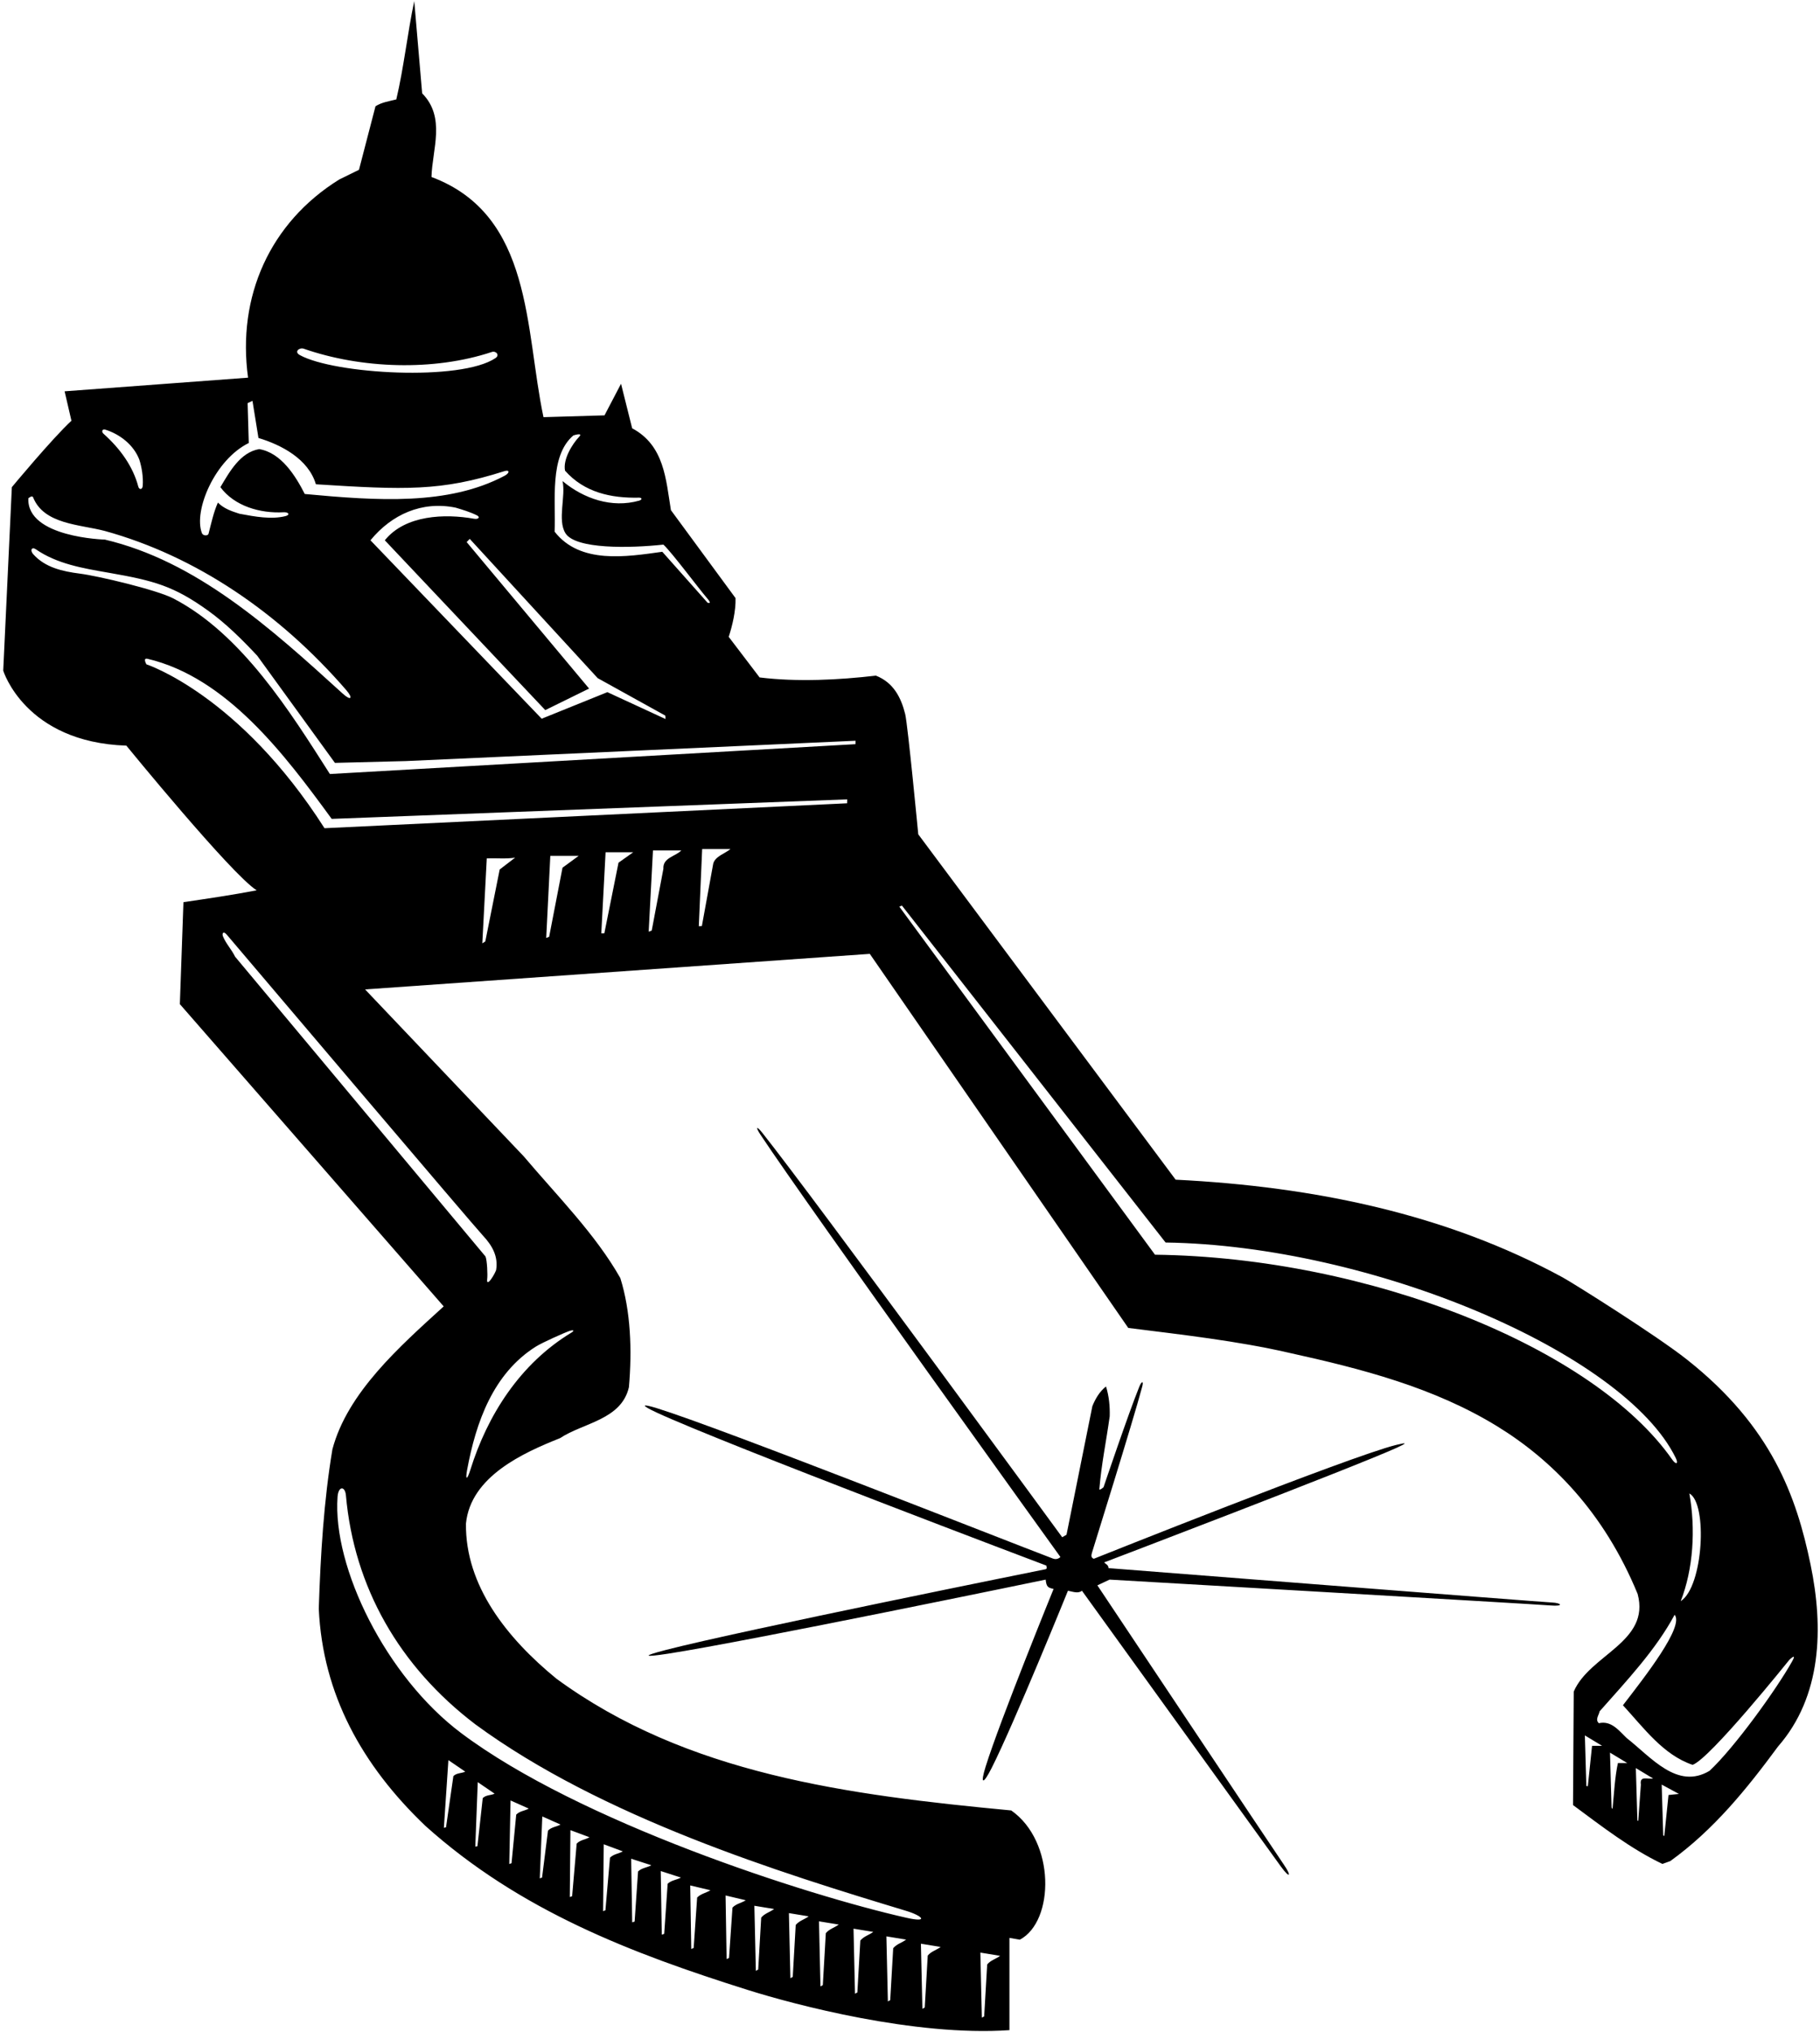 <?xml version="1.0" encoding="UTF-8"?>
<svg xmlns="http://www.w3.org/2000/svg" xmlns:xlink="http://www.w3.org/1999/xlink" width="507pt" height="566pt" viewBox="0 0 507 566" version="1.1">
<g id="surface1">
<path style=" stroke:none;fill-rule:nonzero;fill:rgb(0%,0%,0%);fill-opacity:1;" d="M 504.363 435.777 C 500.438 416.883 493.602 397.449 469.996 378.754 C 461.48 372.004 438.219 357.402 435.32 355.824 C 402.938 338.184 366.145 330.527 327.5 328.602 L 255.801 232.398 C 255.801 232.398 252.879 201.785 252.156 198.898 C 251.004 194.262 248.867 190.109 244 188.199 C 233.699 189.398 222.102 190 211.602 188.699 L 203 177.398 C 204 174.301 205 170.199 204.898 166.602 L 186.898 142.102 C 185.5 133.602 185.102 124.102 176.102 119.301 L 173 106.898 L 168.398 115.699 L 151.398 116.199 C 146.199 91.699 148.5 59.898 120.199 49.301 C 120.398 41.602 124.25 32.75 117.602 26 L 115.398 0.301 C 113.5 9.301 112.5 18.801 110.398 27.699 C 108.398 28.199 106.301 28.5 104.602 29.602 L 100 47.301 L 94.5 50 C 75.199 62 66 82.602 69.102 105.199 L 18 109 L 19.898 117.199 C 14.5 122.199 3.301 135.699 3.301 135.699 L 0.898 186.801 C 0.898 186.801 6.992 206.758 35.199 207.699 C 35.199 207.699 64.5 243.602 71.5 248 C 64.699 249.301 57.898 250.301 51.102 251.301 L 50.102 279.699 L 123.602 363.898 C 111.301 375.102 96.801 387.898 92.602 403.699 C 90.199 418.102 89.301 433 88.801 448.102 C 89.898 471.902 100.801 491.699 118.5 508.598 C 144.891 532.309 176.164 544.168 208.238 554.281 C 221.297 558.398 254.855 567.309 281.199 565.5 L 281.199 539.801 L 284.102 540.301 C 293.785 535.172 294.047 512.926 281.699 504.301 C 236.199 500 191.301 494.199 155 467.598 C 141.199 456.301 129.602 441.699 129.801 424.398 C 131.102 411.301 145.699 404.699 156 400.602 C 162.5 396.301 173.102 395.5 175.199 386.398 C 176.102 376.102 175.699 365.199 172.801 356 C 165.898 343.801 155.199 333.102 145.898 322.102 L 101.699 275.602 L 242.301 265.699 L 314.301 369.898 C 329.398 371.801 344.602 373.5 359 376.801 C 379.34 381.281 399.398 386.453 417.07 397.289 C 432.113 406.52 446.77 421.059 456.199 444 C 459.801 457.398 442.801 460.898 438.398 471.199 L 438.199 502.801 C 446.301 508.801 454.301 515 463.102 519.199 L 465.301 518.402 C 477.398 509.699 486.602 498.301 495.301 486.5 C 507.492 472.555 508.047 453.504 504.363 435.777 Z M 159.723 121.293 C 159.723 121.293 162.562 120.375 161.336 121.664 C 159.387 123.715 156.785 127.973 157.398 131.102 C 162.777 137.195 170.246 138.793 178.004 138.625 C 178.902 138.605 178.93 139.207 178.035 139.461 C 170.434 141.602 162.605 138.922 156.699 134 C 157.676 138.125 155.219 144.836 157.516 148.527 C 160.316 153.023 175.508 152.719 184.801 151.699 C 187.238 153.961 194.719 164.043 197 166.664 C 198.555 168.453 197.105 167.887 197.105 167.887 L 184.5 153.699 C 174.398 155.102 161.602 157.199 154.5 148.102 C 154.898 139.699 152.922 127.094 159.723 121.293 Z M 166.5 188.898 L 185.336 199.336 L 185.398 200.285 L 169.199 192.801 L 150.898 200.199 L 103.199 150.5 C 109.102 143.301 117.5 139.5 126.898 141.398 C 128.91 142.004 130.965 142.605 132.883 143.57 C 133.828 144.043 133.305 144.727 132.031 144.496 C 123.965 143.051 112.898 143.422 107.199 150.5 L 151.898 197.801 L 164.102 191.801 L 130 151 L 130.852 150.102 Z M 84.621 97.137 C 100.574 102.699 120.789 103.445 137.016 98.043 C 138.164 97.66 139.281 98.898 138.047 99.734 C 128.363 106.281 93.176 104.211 83.531 98.914 C 81.812 97.969 83.422 96.719 84.621 97.137 Z M 69.301 123.398 L 68.98 112.297 L 70.332 111.664 L 72 122 C 78.301 123.898 85.898 127.801 88 134.898 C 112.82 136.465 122.805 136.879 140.516 131.238 C 141.969 130.773 142.062 131.73 140.586 132.516 C 124.887 140.848 105.102 139.488 84.898 137.602 C 82.301 132.5 78.301 126.102 72.199 125.102 C 66.898 126 63.898 131.5 61.398 135.699 C 65.324 141.012 72.52 143.051 79 142.691 C 80.453 142.609 80.844 143.43 79.539 143.762 C 75.625 144.75 71.051 143.926 66.699 143.102 C 64.5 142.398 62.398 141.699 60.699 140 C 59.539 142.574 58.859 145.699 58.09 148.688 C 57.93 149.301 56.551 149.309 56.242 148.496 C 53.84 142.191 59.906 128.008 69.301 123.398 Z M 29.332 119.676 C 33.434 120.965 37.223 123.93 38.801 128 C 39.488 130.133 39.938 132.832 39.762 135.316 C 39.684 136.445 38.773 136.496 38.52 135.527 C 37.016 129.848 33.434 124.93 28.832 120.816 C 28.176 120.227 28.496 119.41 29.332 119.676 Z M 9.215 138.516 C 12.227 146.082 22.199 146.059 29.199 147.898 C 54.684 154.926 77.898 170.785 96.434 192.203 C 98.48 194.57 97.773 195.305 95.457 193.195 C 75.25 174.797 54.68 156.312 29.199 150.301 C 29.199 150.301 7.402 149.746 7.898 138.801 C 7.898 138.801 8.957 137.867 9.215 138.516 Z M 126.297 494.738 L 124.25 509 L 123.652 509.137 L 124.91 490.289 L 129.605 493.492 C 128.496 494.02 127.258 493.797 126.297 494.738 Z M 134.477 500.867 L 133 514.25 L 132.402 514.387 L 133.09 496.422 L 137.781 499.625 C 136.672 500.152 135.438 499.926 134.477 500.867 Z M 143.805 505.465 L 142.5 519 L 141.867 519.219 L 142.223 501.52 L 147.297 503.781 C 146.129 504.449 144.805 504.434 143.805 505.465 Z M 152.656 509.914 L 151 523 L 150.367 523.219 L 151.07 505.973 L 156.148 508.23 C 154.98 508.898 153.656 508.883 152.656 509.914 Z M 160.648 513.535 L 159.379 528.184 L 158.73 528.422 L 158.906 509.793 L 164.219 511.766 C 163.027 512.457 161.656 512.496 160.648 513.535 Z M 169.922 517.469 L 168.652 532.117 L 168.008 532.359 L 168.184 513.727 L 173.492 515.699 C 172.301 516.391 170.934 516.43 169.922 517.469 Z M 177.746 521.293 L 176.785 535.246 L 176.113 535.48 L 175.824 517.75 L 181.453 519.57 C 180.219 520.242 178.781 520.293 177.746 521.293 Z M 185.988 524.723 L 185.027 538.676 L 184.352 538.91 L 184.066 521.184 L 189.695 523 C 188.461 523.672 187.023 523.727 185.988 524.723 Z M 194.203 528.566 L 193.238 542.605 L 192.566 542.898 L 192.277 525.191 L 197.91 526.527 C 196.672 527.305 195.234 527.48 194.203 528.566 Z M 204.047 531.363 L 203.086 545.398 L 202.41 545.691 L 202.121 527.984 L 207.754 529.32 C 206.52 530.098 205.078 530.277 204.047 531.363 Z M 212.047 534.152 L 211.215 548.621 L 210.559 548.977 L 210.145 530.852 L 215.645 531.754 C 214.445 532.652 213.047 532.953 212.047 534.152 Z M 221.664 536.199 L 220.836 550.668 L 220.18 551.023 L 219.766 532.898 L 225.266 533.801 C 224.066 534.699 222.664 535 221.664 536.199 Z M 230.047 538.488 L 229.215 552.953 L 228.559 553.309 L 228.145 535.188 L 233.645 536.086 C 232.445 536.988 231.047 537.285 230.047 538.488 Z M 239.664 540.535 L 238.836 555 L 238.18 555.355 L 237.766 537.234 L 243.266 538.133 C 242.066 539.035 240.664 539.332 239.664 540.535 Z M 248.82 542.68 L 247.988 557.145 L 247.336 557.5 L 246.922 539.379 L 252.422 540.277 C 251.223 541.18 249.82 541.477 248.82 542.68 Z M 278.602 544.801 C 277.398 545.699 276 546 275 547.199 L 274.164 561.668 L 273.512 562.023 L 273.102 543.898 Z M 258.441 544.723 L 257.609 559.191 L 256.953 559.547 L 256.539 541.422 L 262.039 542.324 C 260.844 543.223 259.441 543.523 258.441 544.723 Z M 132.398 480.301 C 167.684 506.211 217.281 521.641 252.418 532.266 C 257.016 533.656 258.883 535.641 252.457 534.188 C 224.438 527.855 161.266 507.43 128.398 482.699 C 107.531 467.004 92.609 436.586 94.031 416.965 C 94.258 413.836 96.133 413.906 96.367 416.555 C 98.621 442.062 111.203 464.176 132.398 480.301 Z M 149.184 375.148 C 151.098 373.934 157.574 371.074 158.676 370.727 C 159.773 370.375 160.117 370.633 159.207 371.184 C 144.805 379.898 135.75 394.289 131.027 409.43 C 130.133 412.305 129.586 412.371 130.117 409.477 C 132.59 396.059 137.418 382.617 149.184 375.148 Z M 134.551 344.199 C 137.098 346.93 138.848 349.957 138.199 353.801 C 137.871 354.625 137.422 355.418 136.898 356.184 C 136.16 357.27 135.551 357.574 135.715 356.324 C 135.875 355.074 135.699 351.102 135.25 350 L 65.5 266.5 C 64.539 264.504 62.922 262.836 62.105 260.809 C 61.816 260.094 62.156 259.156 63.172 260.352 C 73.547 272.586 131.863 341.316 134.551 344.199 Z M 139.199 242.199 L 135.191 262.238 L 134.359 262.77 L 135.602 239.102 C 138.199 239 141 239.301 143.5 238.898 Z M 156.699 241.699 L 152.977 260.945 L 152.16 261.27 L 153.301 238.398 L 161.199 238.398 Z M 172.301 240.301 L 168.352 259.969 L 167.504 260 L 168.699 237.398 L 176.398 237.398 Z M 184.801 242 L 181.551 259.211 L 180.703 259.523 L 181.898 236.898 L 189.801 236.898 C 188.102 238.602 184.602 238.898 184.801 242 Z M 198.699 240.5 L 195.52 257.957 L 194.664 258.008 L 195.602 236.5 L 203.5 236.5 C 201.898 237.801 199.301 238.5 198.699 240.5 Z M 235.988 223.754 L 90.398 230.699 C 66.648 193.48 40.801 185.055 40.801 185.055 C 40.801 185.055 39.668 183.172 41.117 183.512 C 63.133 188.723 79.262 210.086 92.398 228.102 L 236 222.664 Z M 238.316 207.289 L 91.898 215.602 C 80.895 198.344 67.391 176.641 48.312 166.711 C 43.621 164.27 27.184 160.414 22.316 159.793 C 17.336 159.156 12.586 158.078 9.27 154.391 C 8.273 153.281 8.844 152.223 9.992 153.012 C 15.926 157.098 23.09 158.289 30.242 159.531 C 43.004 161.746 48.465 163.273 57.945 170.078 C 62.945 173.672 67.5 178.199 71.668 182.664 L 93.301 212.5 L 113 212 L 238.336 206.336 Z M 470.602 416 C 475.75 418.75 474.5 442 468.199 446 C 471.699 437.102 472.398 425.898 470.602 416 Z M 321.75 349.5 L 250.523 252.543 L 251.25 252.25 L 324.699 346.102 C 382.023 346.938 452.43 376.742 466.805 406.098 C 467.645 407.816 466.895 408.094 465.805 406.535 C 444.059 375.453 381.5 350.25 321.75 349.5 Z M 443.5 486.301 L 442.328 497.551 L 441.906 497.5 L 441.5 483.402 L 446.301 486.301 Z M 450.699 491.098 C 449.848 495.113 449.648 499.348 449.234 503.547 C 449.164 504.266 448.938 503.441 448.938 503.441 L 448.5 488.199 L 453.301 491.098 Z M 457.102 497.098 L 456.375 507.18 L 456.129 507.129 L 455.699 492.5 L 460.5 495.402 C 459 495.699 456.699 494.5 457.102 497.098 Z M 464.801 500 L 463.621 511.43 L 463.328 511.246 L 462.898 497.098 L 467.699 499.699 Z M 499.25 462.75 C 494.91 470.512 483.238 486.715 476.25 493.25 C 467.25 498.652 460 489.5 453.102 484.098 C 451 482.098 448.898 479.199 445.398 480 C 444.301 479 445.398 477.801 445.602 476.699 C 453.301 468 461.301 459.5 466.5 449.801 C 469.25 453 458.199 467.098 452.102 475 C 458 481.402 463.301 488.801 471.5 491.598 C 476.301 490 498.461 462.352 498.461 462.352 C 498.461 462.352 500.688 460.18 499.25 462.75 "/>
<path style=" stroke:none;fill-rule:nonzero;fill:rgb(0%,0%,0%);fill-opacity:1;" d="M 432.25 446.375 C 429.375 446.25 308.801 436.801 308.801 436.801 C 308.801 435.898 308 435.699 307.602 435.199 C 307.602 435.199 376.863 408.816 389.074 403.285 C 392.07 401.93 392.016 401.719 388.875 402.5 C 375.848 405.738 304.699 434.199 304.699 434.199 C 303.84 433.855 304 433.215 304.199 432.484 C 304.344 431.945 315.527 396.242 318.184 386.266 C 318.629 384.586 318.051 384.609 317.375 386.273 C 314.344 393.738 307.414 414.266 307.414 414.266 C 307.414 414.266 306.199 415.34 306.25 414.75 C 306.871 407.535 308.086 402.008 309.133 394.496 C 309.211 391.73 308.957 388.965 308.102 386.199 C 306.301 387.602 305.102 389.699 304.301 391.699 L 297.102 427.5 L 295.898 428.199 C 295.898 428.199 226.914 333.879 212.367 315.559 C 210.746 313.516 210.379 313.855 211.852 316.078 C 225.152 336.145 295.398 433.699 295.398 433.699 C 295.398 433.699 294.586 434.621 293.34 434.148 C 279.523 428.895 200.883 397.809 183.074 392.281 C 178.539 390.875 178.449 391.398 183.047 393.523 C 202.117 402.344 291.5 436.102 291.5 436.102 C 291.5 436.5 291.801 436.898 291.301 437.102 C 291.301 437.102 206.527 454.16 185.551 459.578 C 178.887 461.297 179.082 461.711 186.125 460.629 C 208.027 457.258 291.301 440 291.301 440 C 291.5 442.125 292 442.25 293.5 442.602 C 293.5 442.602 278.52 479.383 274.566 492.105 C 273.012 497.109 273.852 497.203 276.238 492.492 C 282.449 480.223 297.5 443.102 297.5 443.102 C 298.699 443.301 300.301 444 301.398 443.102 C 301.398 443.102 354.25 516.375 356.801 519.898 C 359.352 523.422 359.875 522.625 357.625 519.375 C 355.375 516.125 305.699 441.602 305.699 441.602 L 309.102 440 C 309.102 440 428.125 446.875 431.898 447.199 C 435.676 447.523 435.125 446.5 432.25 446.375 "/>
</g>
</svg>
